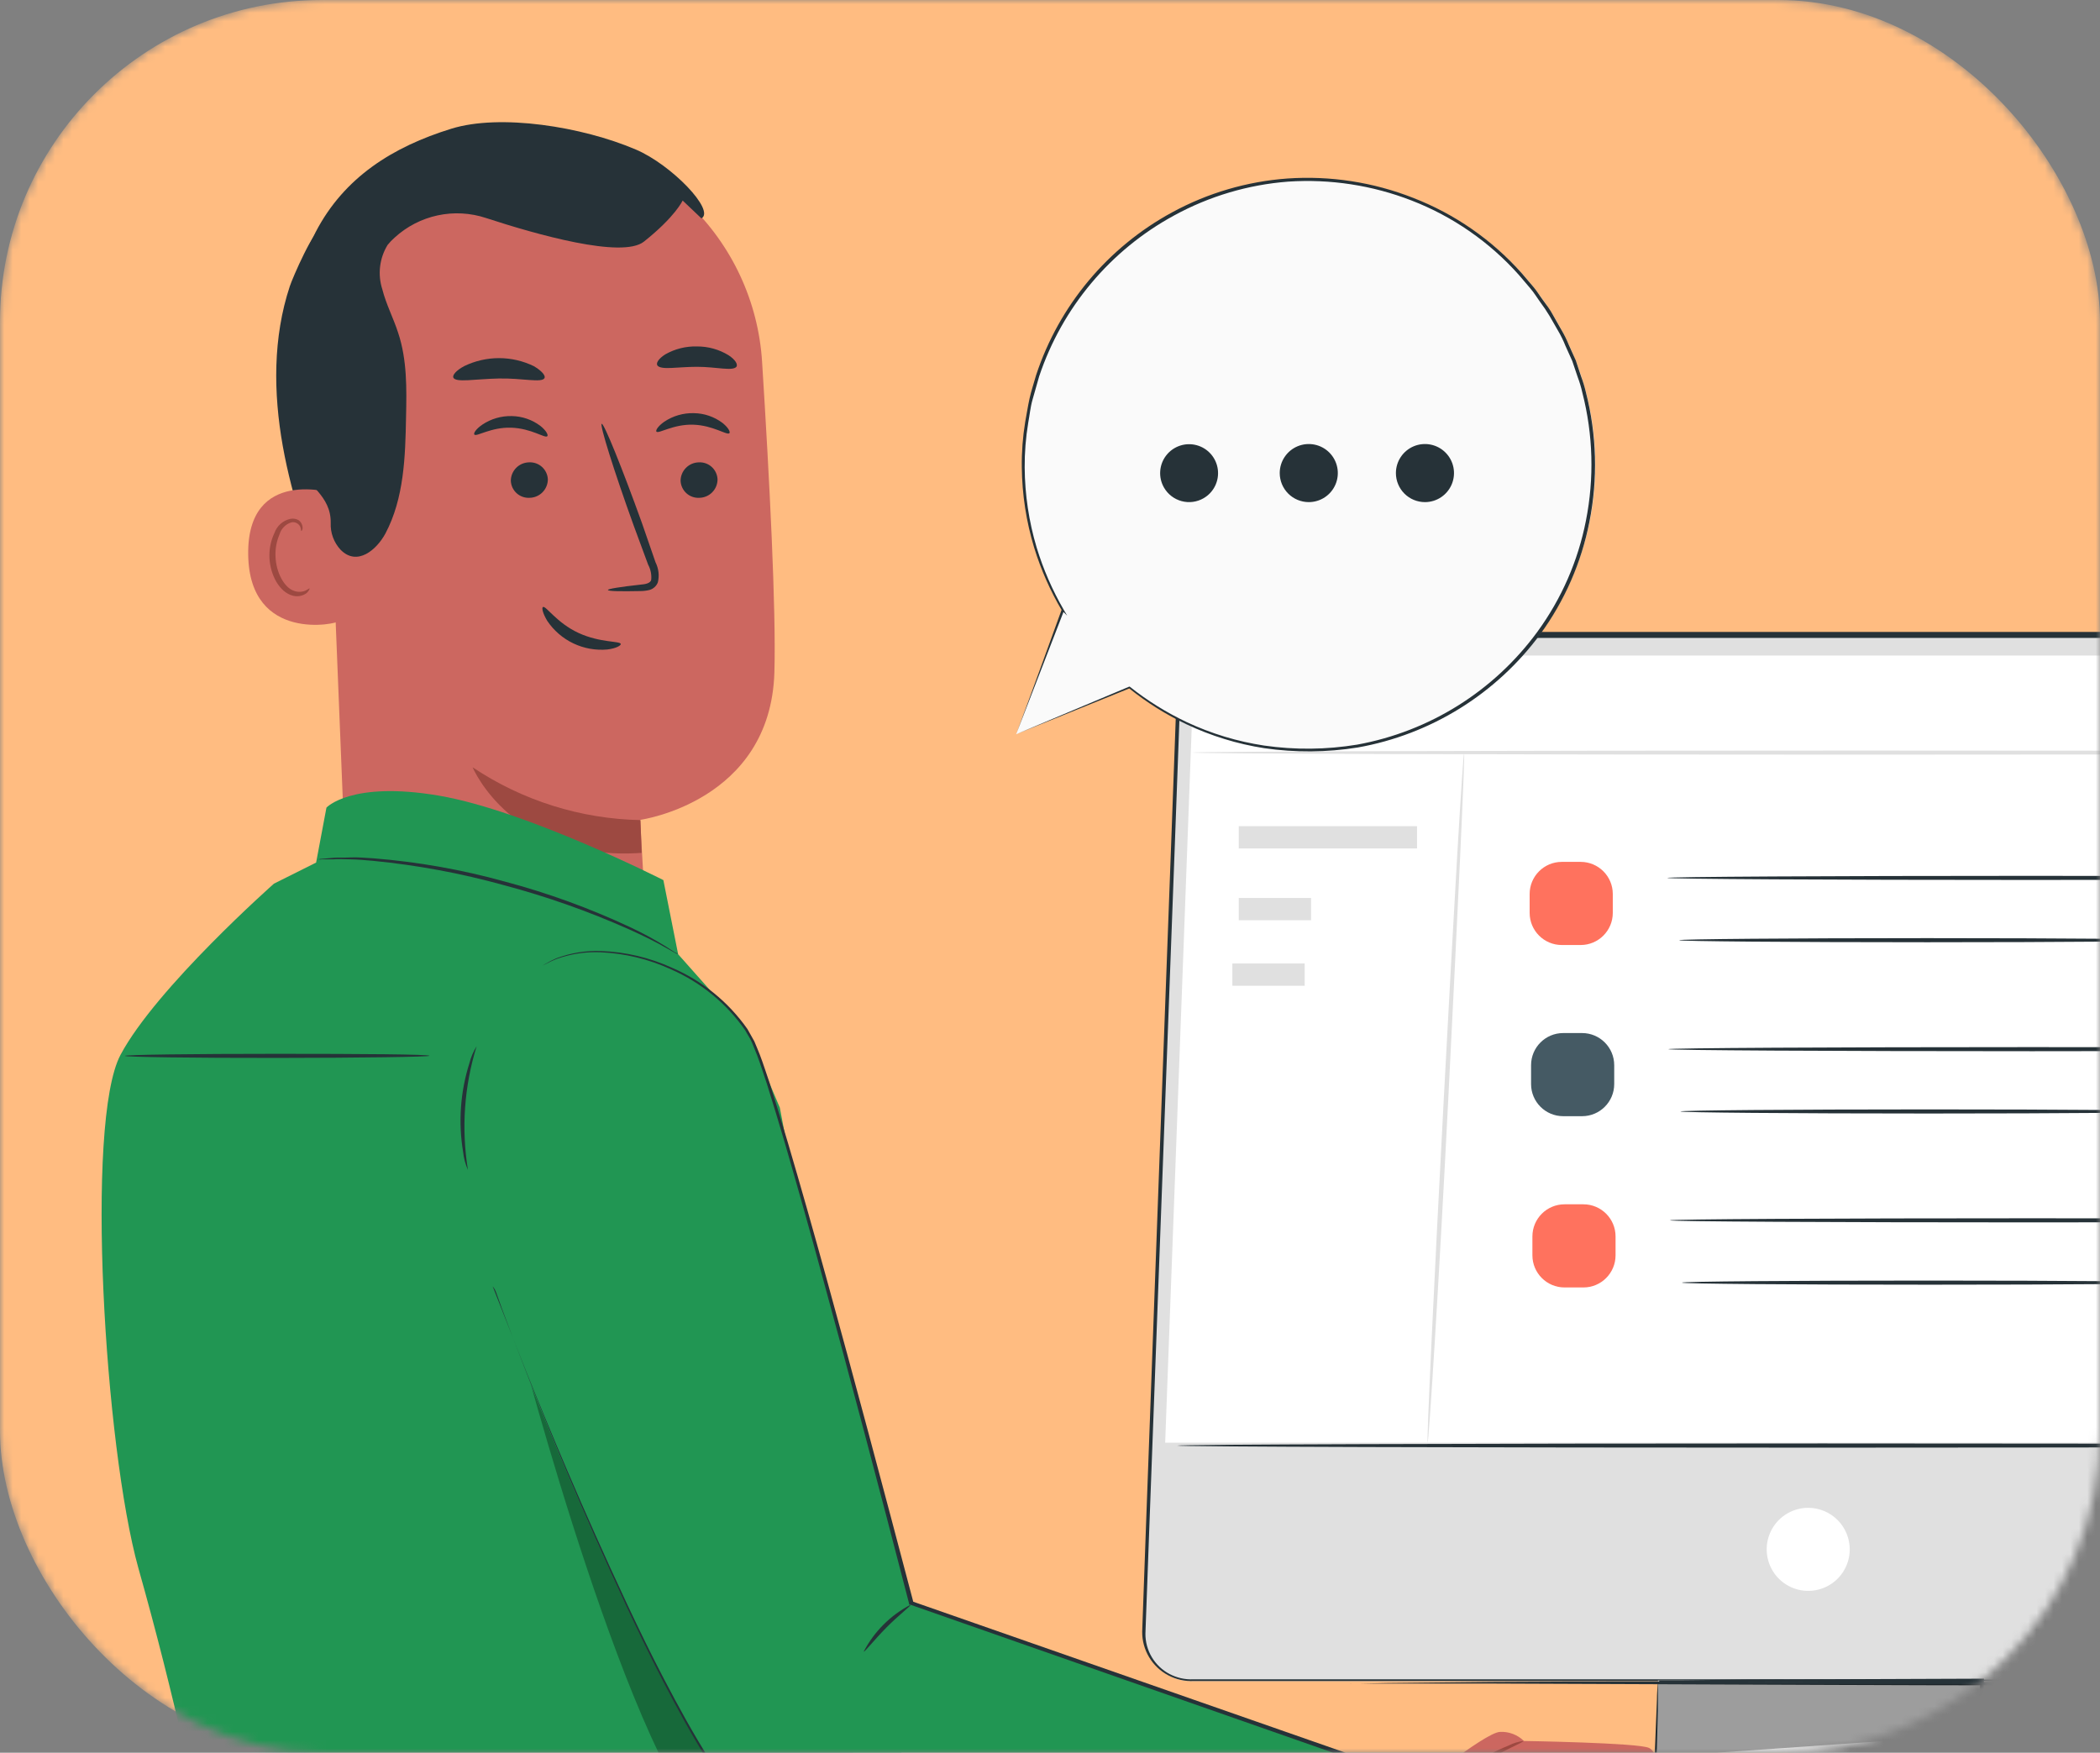 <svg width="248" height="207" viewBox="0 0 248 207" fill="none" xmlns="http://www.w3.org/2000/svg">
<rect x="0" y="0" width="248" height="207" fill="#808080" stroke="none"/>
<mask id="mask0" mask-type="alpha" maskUnits="userSpaceOnUse" x="0" y="0" width="248" height="207">
<rect width="248" height="207" rx="38" fill="#C4C4C4"/>
</mask>
<g mask="url(#mask0)">
<rect width="248" height="207" rx="38" fill="#FFBC81"/>
<path d="M291.032 198.542H140.659C139.908 198.542 139.165 198.392 138.474 198.099C137.783 197.806 137.157 197.377 136.635 196.838C136.113 196.298 135.705 195.66 135.435 194.959C135.165 194.259 135.039 193.511 135.064 192.761L139.298 78.792C139.324 77.794 139.74 76.845 140.456 76.148C141.172 75.452 142.131 75.062 143.13 75.062H295.843C296.65 75.061 297.448 75.224 298.189 75.541C298.93 75.858 299.599 76.322 300.156 76.906C300.712 77.489 301.144 78.18 301.425 78.935C301.707 79.691 301.832 80.495 301.793 81.301L296.431 193.357C296.375 194.752 295.782 196.071 294.776 197.037C293.769 198.004 292.427 198.543 291.032 198.542V198.542Z" fill="#E0E0E0"/>
<path d="M291.032 198.542H291.395C292.281 198.468 293.135 198.18 293.884 197.703C294.632 197.225 295.254 196.572 295.694 195.801C295.934 195.37 296.116 194.909 296.235 194.43C296.346 193.893 296.402 193.346 296.403 192.798C296.459 191.651 296.515 190.383 296.571 189.022C296.701 186.28 296.844 183.131 297 179.575C297.662 165.364 298.622 144.812 299.797 119.421C300.096 113.074 300.406 106.431 300.73 99.494C300.885 96.025 301.05 92.487 301.224 88.882C301.317 87.079 301.404 85.264 301.485 83.436C301.485 82.504 301.615 81.571 301.578 80.695C301.508 79.793 301.234 78.919 300.776 78.14C300.309 77.353 299.661 76.689 298.886 76.203C298.11 75.716 297.231 75.421 296.319 75.342C294.454 75.296 292.514 75.342 290.593 75.342H254.227H144.865H143.046C142.477 75.356 141.919 75.499 141.414 75.762C140.915 76.032 140.486 76.416 140.162 76.883C139.838 77.349 139.628 77.885 139.549 78.447C139.428 80.807 139.363 83.24 139.26 85.627C139.086 90.408 138.912 95.161 138.738 99.885C138.384 109.328 138.036 118.625 137.694 127.776C137.013 146.053 136.351 163.686 135.726 180.489C135.565 184.686 135.412 188.829 135.269 192.919C135.259 193.902 135.52 194.868 136.023 195.712C136.527 196.556 137.253 197.245 138.123 197.703C138.983 198.155 139.949 198.371 140.92 198.328H167.16H208.749L268.96 198.412H285.334H289.596H291.041C291.041 198.412 290.556 198.412 289.596 198.412H285.334L268.96 198.458L208.749 198.533H167.16H143.988H140.985C139.94 198.58 138.9 198.348 137.974 197.862C137.034 197.368 136.248 196.624 135.704 195.713C135.159 194.801 134.877 193.757 134.887 192.696C135.03 188.599 135.179 184.449 135.335 180.247C135.95 163.462 136.603 145.81 137.274 127.533C137.61 118.389 137.955 109.092 138.309 99.643C138.483 94.924 138.657 90.172 138.831 85.385C138.934 82.979 138.99 80.611 139.12 78.158C139.252 77.193 139.725 76.307 140.454 75.66C141.182 75.013 142.119 74.649 143.093 74.633H144.958H254.32H290.687C292.626 74.633 294.519 74.633 296.449 74.633C297.911 74.762 299.278 75.408 300.304 76.457C301.33 77.505 301.948 78.886 302.044 80.35C302.044 81.282 301.979 82.215 301.951 83.147C301.867 85.012 301.774 86.793 301.69 88.593C301.51 92.205 301.339 95.739 301.177 99.195C300.842 106.133 300.531 112.778 300.245 119.132C298.995 144.523 297.988 165.066 297.289 179.277C297.112 182.83 296.953 185.982 296.822 188.714C296.748 190.085 296.683 191.343 296.627 192.5C296.619 193.055 296.557 193.608 296.44 194.15C296.317 194.636 296.129 195.104 295.881 195.54C295.526 196.161 295.051 196.706 294.485 197.143C293.918 197.58 293.271 197.9 292.58 198.085C292.229 198.18 291.87 198.236 291.507 198.253L291.032 198.542Z" fill="#263238"/>
<path d="M141.051 77.422L137.601 170.381H294.93L299.378 77.422H141.051Z" fill="white"/>
<path d="M218.447 182.979C218.447 183.949 218.159 184.897 217.62 185.704C217.082 186.51 216.315 187.139 215.419 187.51C214.523 187.882 213.537 187.979 212.585 187.789C211.634 187.6 210.76 187.133 210.074 186.447C209.388 185.761 208.921 184.887 208.732 183.936C208.542 182.984 208.639 181.998 209.011 181.102C209.382 180.206 210.011 179.44 210.817 178.901C211.624 178.362 212.572 178.074 213.542 178.074C214.842 178.076 216.088 178.594 217.008 179.513C217.927 180.433 218.445 181.679 218.447 182.979V182.979Z" fill="white"/>
<path d="M195.806 198.44L194.818 229.725H232.444L234.094 198.44H195.806Z" fill="#E0E0E0"/>
<path d="M195.806 198.44C195.806 198.44 195.853 198.44 195.974 198.44H196.487H198.538L206.325 198.356L234.076 198.253H234.299V198.477C233.814 207.681 233.264 218.237 232.686 229.408V229.762V229.995H232.434H194.818H194.603V229.79C194.948 220.353 195.228 212.52 195.424 207.019C195.536 204.315 195.62 202.188 195.676 200.706C195.676 200.006 195.732 199.456 195.75 199.065C195.769 198.673 195.797 198.515 195.797 198.515C195.797 198.515 195.797 198.72 195.797 199.102C195.797 199.484 195.797 200.034 195.797 200.79C195.797 202.282 195.713 204.426 195.648 207.149C195.499 212.623 195.293 220.419 195.042 229.799L194.837 229.594H232.453L232.211 229.818V229.473C232.807 218.283 233.376 207.737 233.87 198.542L234.085 198.766L206.474 198.664L198.632 198.598H196.534H195.993L195.806 198.44Z" fill="#263238"/>
<path d="M273.976 198.794H273.678H272.811L269.473 198.859L257.192 198.99C246.822 199.064 232.49 199.055 216.666 198.99L176.149 198.831H163.869H160.53H159.663H159.365C159.461 198.82 159.558 198.82 159.654 198.831H160.53L163.869 198.766L176.149 198.636C186.519 198.561 200.842 198.57 216.675 198.636L257.192 198.794H269.473H272.811H273.678C273.777 198.782 273.877 198.782 273.976 198.794V198.794Z" fill="#263238"/>
<path d="M291.367 170.726C291.367 170.857 257.257 170.969 215.193 170.969C173.128 170.969 139.018 170.857 139.018 170.726C139.018 170.596 173.119 170.475 215.193 170.475C257.266 170.475 291.367 170.586 291.367 170.726Z" fill="#263238"/>
<path d="M167.347 97.573H146.291V100.202H167.347V97.573Z" fill="#E0E0E0"/>
<path d="M154.833 106.049H146.291V108.679H154.833V106.049Z" fill="#E0E0E0"/>
<path d="M154.078 113.789H145.536V116.418H154.078V113.789Z" fill="#E0E0E0"/>
<path d="M298.464 88.882C298.464 89.012 263.16 89.124 219.631 89.124C176.103 89.124 140.799 89.012 140.799 88.882C140.799 88.751 176.084 88.639 219.631 88.639C263.178 88.639 298.464 88.742 298.464 88.882Z" fill="#E0E0E0"/>
<path d="M147.298 83.315C147.298 83.584 147.219 83.847 147.069 84.071C146.919 84.295 146.707 84.47 146.458 84.573C146.209 84.676 145.935 84.703 145.671 84.65C145.407 84.598 145.165 84.468 144.974 84.278C144.784 84.087 144.654 83.845 144.602 83.581C144.549 83.317 144.576 83.043 144.679 82.794C144.782 82.545 144.957 82.333 145.181 82.183C145.405 82.033 145.668 81.954 145.937 81.954C146.298 81.954 146.644 82.097 146.9 82.352C147.155 82.608 147.298 82.954 147.298 83.315Z" fill="#E0E0E0"/>
<path d="M151.066 83.315C151.066 83.584 150.986 83.847 150.836 84.071C150.687 84.295 150.474 84.47 150.225 84.573C149.976 84.676 149.703 84.703 149.439 84.65C149.175 84.598 148.932 84.468 148.742 84.278C148.551 84.087 148.421 83.845 148.369 83.581C148.316 83.317 148.343 83.043 148.446 82.794C148.549 82.545 148.724 82.333 148.948 82.183C149.172 82.033 149.435 81.954 149.704 81.954C150.065 81.954 150.412 82.097 150.667 82.352C150.922 82.608 151.066 82.954 151.066 83.315V83.315Z" fill="#E0E0E0"/>
<path d="M153.472 84.639C154.223 84.639 154.833 84.03 154.833 83.278C154.833 82.526 154.223 81.916 153.472 81.916C152.72 81.916 152.11 82.526 152.11 83.278C152.11 84.03 152.72 84.639 153.472 84.639Z" fill="#E0E0E0"/>
<path d="M172.904 88.984C173.035 88.984 172.177 107.224 171.04 129.697C169.902 152.17 168.727 170.381 168.596 170.381C168.466 170.381 169.314 152.151 170.508 129.669C171.702 107.187 172.755 88.984 172.904 88.984Z" fill="#E0E0E0"/>
<path d="M186.668 101.788H184.439C182.343 101.788 180.644 103.487 180.644 105.583V107.811C180.644 109.907 182.343 111.607 184.439 111.607H186.668C188.764 111.607 190.463 109.907 190.463 107.811V105.583C190.463 103.487 188.764 101.788 186.668 101.788Z" fill="#FF725E"/>
<path d="M282.789 103.68C282.789 103.811 263.561 103.923 239.838 103.923C216.116 103.923 196.879 103.811 196.879 103.68C196.879 103.55 216.107 103.438 239.838 103.438C263.57 103.438 282.789 103.55 282.789 103.68Z" fill="#263238"/>
<path d="M256.903 111.038C256.903 111.168 243.783 111.28 227.595 111.28C211.407 111.28 198.287 111.168 198.287 111.038C198.287 110.907 211.407 110.795 227.595 110.795C243.783 110.795 256.903 110.907 256.903 111.038Z" fill="#263238"/>
<path d="M186.836 122.004H184.607C182.511 122.004 180.812 123.703 180.812 125.799V128.028C180.812 130.124 182.511 131.823 184.607 131.823H186.836C188.932 131.823 190.631 130.124 190.631 128.028V125.799C190.631 123.703 188.932 122.004 186.836 122.004Z" fill="#455A64"/>
<path d="M282.938 123.906C282.938 124.037 263.701 124.149 239.987 124.149C216.274 124.149 197 124.037 197 123.906C197 123.776 216.228 123.664 239.96 123.664C263.691 123.664 282.938 123.757 282.938 123.906Z" fill="#263238"/>
<path d="M257.071 131.263C257.071 131.394 243.951 131.506 227.763 131.506C211.575 131.506 198.445 131.394 198.445 131.263C198.445 131.133 211.575 131.021 227.763 131.021C243.951 131.021 257.071 131.124 257.071 131.263Z" fill="#263238"/>
<path d="M186.994 142.229H184.766C182.67 142.229 180.97 143.929 180.97 146.025V148.253C180.97 150.349 182.67 152.049 184.766 152.049H186.994C189.09 152.049 190.79 150.349 190.79 148.253V146.025C190.79 143.929 189.09 142.229 186.994 142.229Z" fill="#FF725E"/>
<path d="M283.106 144.122C283.106 144.262 263.868 144.365 240.146 144.365C216.424 144.365 197.186 144.262 197.186 144.122C197.186 143.982 216.424 143.88 240.146 143.88C263.868 143.88 283.106 143.992 283.106 144.122Z" fill="#263238"/>
<path d="M257.229 151.48C257.229 151.62 244.109 151.722 227.921 151.722C211.733 151.722 198.613 151.62 198.613 151.48C198.613 151.34 211.733 151.237 227.921 151.237C244.109 151.237 257.229 151.349 257.229 151.48Z" fill="#263238"/>
<path opacity="0.3" d="M195.517 207.494L233.758 204.836L234.066 198.887H195.797L195.517 207.494Z" fill="black"/>
<path d="M120 86.72L133.4 81.2C139.968 86.494 148.278 89.14 156.698 88.618C165.117 88.096 173.037 84.443 178.9 78.378C184.763 72.313 188.146 64.274 188.383 55.842C188.619 47.409 185.694 39.193 180.18 32.809C174.667 26.424 166.965 22.332 158.588 21.338C150.211 20.344 141.765 22.52 134.91 27.437C128.056 32.354 123.288 39.657 121.545 47.91C119.802 56.164 121.209 64.771 125.49 72.04V72.04L120 86.72Z" fill="#FAFAFA"/>
<path d="M120 86.72C120.26 86.02 122 81.36 125.38 71.99L125.44 71.84L125.55 71.95L125.39 72.08C124.02 69.748 122.926 67.265 122.13 64.68C121.193 61.596 120.702 58.394 120.67 55.17C120.647 53.385 120.781 51.602 121.07 49.84C121.24 48.93 121.38 48 121.58 47.08C121.78 46.16 122.1 45.24 122.36 44.3C125.073 36.083 130.816 29.21 138.42 25.08C142.626 22.79 147.273 21.426 152.05 21.08C157.098 20.734 162.16 21.513 166.87 23.36C171.802 25.27 176.207 28.328 179.72 32.28L181.05 33.84C181.49 34.35 181.84 34.94 182.25 35.49C182.66 36.04 183.06 36.57 183.38 37.17L184.38 38.93C184.72 39.508 185.018 40.109 185.27 40.73C185.54 41.34 185.81 41.95 186.09 42.56L186.72 44.45C186.949 45.068 187.14 45.699 187.29 46.34C188.571 51.345 188.712 56.574 187.7 61.64C186.758 66.435 184.775 70.965 181.89 74.91C176.684 81.962 168.971 86.748 160.34 88.28C156.682 88.866 152.956 88.892 149.29 88.36C146.107 87.863 143.012 86.91 140.1 85.53C137.684 84.384 135.412 82.957 133.33 81.28H133.43L120 86.71L133.36 81.09H133.41C135.491 82.745 137.756 84.154 140.16 85.29C143.051 86.644 146.123 87.574 149.28 88.05C152.931 88.576 156.641 88.539 160.28 87.94C168.819 86.385 176.435 81.614 181.56 74.61C184.407 70.709 186.363 66.23 187.29 61.49C188.283 56.486 188.14 51.322 186.87 46.38C186.728 45.744 186.54 45.12 186.31 44.51L185.68 42.64L184.87 40.84C184.627 40.225 184.336 39.63 184 39.06L183 37.32C182.657 36.747 182.283 36.193 181.88 35.66C181.49 35.12 181.14 34.53 180.7 34.03L179.39 32.49C175.921 28.586 171.57 25.566 166.7 23.68C162.065 21.88 157.091 21.119 152.13 21.45C147.404 21.811 142.808 23.175 138.65 25.45C131.126 29.538 125.432 36.328 122.72 44.45C122.46 45.37 122.2 46.29 121.94 47.19C121.68 48.09 121.6 49.03 121.43 49.92C121.14 51.668 120.999 53.438 121.01 55.21C121.032 58.408 121.507 61.586 122.42 64.65C123.203 67.225 124.28 69.702 125.63 72.03L126.03 72.71L125.47 72.15H125.64L120 86.72Z" fill="#263238"/>
<path d="M164.85 55.87C164.85 55.192 165.051 54.529 165.428 53.965C165.805 53.401 166.341 52.961 166.967 52.701C167.594 52.442 168.284 52.374 168.949 52.506C169.615 52.638 170.226 52.965 170.705 53.445C171.185 53.925 171.512 54.536 171.644 55.201C171.776 55.866 171.709 56.556 171.449 57.183C171.189 57.809 170.75 58.345 170.186 58.722C169.622 59.099 168.958 59.3 168.28 59.3C167.37 59.3 166.498 58.939 165.855 58.296C165.211 57.652 164.85 56.78 164.85 55.87V55.87Z" fill="#263238"/>
<path d="M151.13 55.87C151.13 55.191 151.331 54.528 151.709 53.964C152.086 53.399 152.622 52.96 153.25 52.7C153.877 52.441 154.567 52.374 155.233 52.507C155.898 52.64 156.51 52.968 156.989 53.448C157.468 53.929 157.794 54.541 157.925 55.207C158.057 55.873 157.987 56.563 157.726 57.19C157.465 57.816 157.024 58.351 156.458 58.727C155.893 59.103 155.229 59.302 154.55 59.3C153.642 59.297 152.772 58.935 152.131 58.292C151.49 57.649 151.13 56.778 151.13 55.87V55.87Z" fill="#263238"/>
<path d="M137.46 57.58C137.124 56.994 136.969 56.321 137.015 55.647C137.061 54.973 137.306 54.327 137.719 53.792C138.131 53.257 138.693 52.856 139.334 52.64C139.974 52.423 140.664 52.402 141.316 52.578C141.969 52.753 142.555 53.118 143 53.627C143.445 54.135 143.73 54.764 143.818 55.434C143.906 56.104 143.794 56.785 143.495 57.392C143.197 57.998 142.725 58.502 142.14 58.84C141.75 59.066 141.32 59.212 140.873 59.271C140.427 59.33 139.973 59.299 139.538 59.182C139.103 59.065 138.696 58.864 138.339 58.589C137.983 58.314 137.684 57.971 137.46 57.58V57.58Z" fill="#263238"/>
<path d="M166.032 212.203C166.032 212.203 175.357 204.538 177.166 204.538C177.681 204.514 178.196 204.596 178.677 204.781C179.159 204.966 179.597 205.248 179.963 205.61C179.963 205.61 193.522 205.825 194.743 206.431C195.965 207.037 195.937 210.105 195.937 210.105C195.937 210.105 199.816 211.718 200.431 214.32C201.047 216.921 200.273 223.178 200.431 223.645C200.59 224.111 197.988 225.631 197.988 225.631L196.916 230.666C196.326 230.585 195.761 230.375 195.261 230.053C194.76 229.731 194.335 229.304 194.016 228.801C192.944 227.123 192.636 223.757 192.636 223.757L183.069 227.263C176.456 229.714 169.239 230.021 162.442 228.139C160.251 227.533 154.535 226.274 154.535 226.274L157.854 208.557L166.032 212.203Z" fill="#CC6760"/>
<path d="M179.917 205.61C179.973 205.75 177.511 206.72 174.723 208.408C171.935 210.096 169.855 211.681 169.762 211.56C170.122 211.1 170.55 210.698 171.03 210.366C172.122 209.492 173.275 208.698 174.481 207.988C175.672 207.267 176.919 206.644 178.211 206.123C178.745 205.854 179.323 205.681 179.917 205.61V205.61Z" fill="#9D4941"/>
<path d="M38.86 70.941C36.678 64.973 34.514 58.949 33.396 52.683C32.277 46.416 32.221 39.852 34.225 33.809C34.524 32.877 37.172 26.732 38.133 26.797C38.823 26.797 37.256 32.55 37.629 33.138C41.145 38.733 42.291 45.503 41.993 52.067C41.655 58.456 40.604 64.786 38.86 70.941" fill="#263238"/>
<path d="M40.902 104.827L38.58 47.088C37.489 31.17 44.613 16.885 60.559 16.232H62.293C69.391 16.358 76.18 19.15 81.314 24.053C86.446 28.957 89.546 35.612 89.997 42.696C90.874 56.571 91.666 71.967 91.452 79.408C90.995 94.71 75.6 96.827 75.6 96.827C75.6 96.827 76.262 107.923 76.374 112.418C76.374 112.418 74.751 113.593 60.521 114.096C46.292 114.6 40.902 104.827 40.902 104.827Z" fill="#CC6760"/>
<path d="M75.637 96.855C68.568 96.715 61.687 94.55 55.812 90.616C55.812 90.616 60.475 101.806 75.777 100.724L75.637 96.855Z" fill="#9D4941"/>
<path d="M84.738 56.618C84.736 57.189 84.51 57.736 84.109 58.142C83.708 58.548 83.164 58.781 82.593 58.791C82.315 58.807 82.036 58.768 81.772 58.675C81.509 58.582 81.267 58.438 81.061 58.25C80.854 58.062 80.687 57.836 80.569 57.583C80.451 57.33 80.385 57.056 80.374 56.777C80.379 56.207 80.605 55.661 81.006 55.255C81.406 54.85 81.949 54.616 82.519 54.604C82.797 54.588 83.076 54.627 83.34 54.72C83.603 54.813 83.845 54.957 84.052 55.145C84.258 55.332 84.425 55.559 84.543 55.812C84.661 56.065 84.727 56.339 84.738 56.618V56.618Z" fill="#263238"/>
<path d="M86.137 51.163C85.857 51.442 84.225 50.23 81.866 50.156C79.507 50.081 77.773 51.265 77.521 50.976C77.4 50.846 77.689 50.333 78.453 49.801C79.484 49.113 80.702 48.761 81.941 48.794C83.163 48.81 84.349 49.215 85.326 49.95C86.034 50.519 86.267 51.023 86.137 51.163Z" fill="#263238"/>
<path d="M64.699 56.618C64.694 57.189 64.466 57.736 64.064 58.142C63.661 58.548 63.117 58.781 62.545 58.79C62.266 58.807 61.987 58.767 61.724 58.674C61.461 58.581 61.219 58.437 61.012 58.249C60.806 58.062 60.638 57.835 60.52 57.582C60.403 57.329 60.336 57.055 60.326 56.776C60.33 56.206 60.557 55.66 60.957 55.255C61.358 54.849 61.901 54.616 62.47 54.603C62.749 54.587 63.029 54.627 63.293 54.719C63.556 54.812 63.799 54.956 64.007 55.144C64.214 55.331 64.382 55.558 64.501 55.811C64.62 56.064 64.687 56.338 64.699 56.618Z" fill="#263238"/>
<path d="M64.634 51.517C64.354 51.797 62.769 50.585 60.363 50.51C57.957 50.436 56.269 51.62 56.018 51.322C55.896 51.191 56.176 50.687 56.95 50.156C57.979 49.464 59.198 49.109 60.438 49.139C61.661 49.158 62.847 49.566 63.823 50.305C64.531 50.874 64.764 51.387 64.634 51.517Z" fill="#263238"/>
<path d="M71.795 69.673C71.795 69.542 73.25 69.309 75.628 69.048C76.225 69.001 76.803 68.889 76.905 68.479C76.965 67.859 76.838 67.236 76.542 66.689C76.001 65.228 75.435 63.696 74.844 62.092C72.485 55.564 70.797 50.147 71.059 50.053C71.32 49.96 73.446 55.201 75.805 61.756L77.418 66.418C77.785 67.148 77.881 67.984 77.689 68.778C77.606 68.992 77.474 69.185 77.304 69.34C77.134 69.495 76.931 69.609 76.71 69.673C76.374 69.756 76.03 69.8 75.684 69.803C73.278 69.85 71.805 69.831 71.795 69.673Z" fill="#263238"/>
<path d="M64.308 44.645C64 45.251 61.706 44.645 58.918 44.701C56.13 44.757 53.836 45.214 53.537 44.598C53.407 44.309 53.864 43.75 54.824 43.237C56.103 42.617 57.506 42.295 58.927 42.295C60.348 42.295 61.751 42.617 63.03 43.237C63.99 43.796 64.438 44.356 64.308 44.645Z" fill="#263238"/>
<path d="M86.967 43.321C86.491 43.861 84.607 43.321 82.304 43.321C80.001 43.321 78.117 43.731 77.642 43.172C77.446 42.901 77.744 42.37 78.574 41.847C79.71 41.203 80.999 40.88 82.304 40.915C83.62 40.907 84.911 41.265 86.034 41.95C86.883 42.509 87.153 43.05 86.967 43.321Z" fill="#263238"/>
<path d="M39.624 58.333C39.373 58.212 29.162 55.042 29.311 65.514C29.46 75.985 39.951 73.673 39.96 73.365C39.969 73.057 39.624 58.333 39.624 58.333Z" fill="#CC6760"/>
<path d="M36.529 69.486C36.529 69.486 36.351 69.617 36.044 69.766C35.606 69.937 35.12 69.937 34.682 69.766C33.572 69.374 32.612 67.63 32.537 65.747C32.493 64.849 32.652 63.953 33.004 63.126C33.098 62.799 33.27 62.499 33.506 62.252C33.741 62.005 34.033 61.819 34.356 61.709C34.566 61.65 34.79 61.665 34.989 61.754C35.188 61.843 35.35 61.998 35.447 62.194C35.587 62.483 35.521 62.697 35.577 62.707C35.633 62.716 35.801 62.53 35.708 62.101C35.647 61.841 35.499 61.611 35.288 61.448C34.986 61.266 34.626 61.206 34.281 61.28C33.856 61.374 33.461 61.575 33.135 61.864C32.809 62.153 32.561 62.52 32.416 62.931C31.983 63.844 31.779 64.849 31.819 65.859C31.922 67.975 33.032 69.934 34.552 70.344C34.833 70.424 35.128 70.438 35.416 70.387C35.704 70.335 35.976 70.218 36.211 70.046C36.519 69.747 36.612 69.505 36.529 69.486Z" fill="#9D4941"/>
<path d="M82.836 25.79C84.505 24.857 79.292 19.449 75.087 17.659C68.727 14.945 59.076 13.416 53.313 15.197C46.366 17.341 40.641 20.95 37.284 27.394C33.927 33.837 32.78 41.269 33.153 48.524C33.111 50.748 33.661 52.942 34.748 54.883C36.267 57.168 39.112 58.557 39.056 61.756C39.031 62.335 39.121 62.914 39.321 63.458C39.521 64.002 39.827 64.501 40.221 64.926C42.179 66.922 44.483 64.926 45.518 63.005C47.718 58.846 47.868 53.951 47.952 49.242C48.026 45.904 48.082 42.491 47.019 39.301C46.46 37.567 45.602 35.945 45.154 34.182C44.872 33.315 44.781 32.396 44.887 31.49C44.993 30.584 45.294 29.711 45.77 28.932C46.023 28.616 46.304 28.323 46.609 28.056C48.038 26.747 49.79 25.843 51.685 25.436C53.579 25.03 55.548 25.136 57.388 25.743C63.338 27.692 73.474 30.564 76.038 28.541C79.768 25.575 80.617 23.682 80.617 23.682L82.836 25.79Z" fill="#263238"/>
<path d="M73.315 76.06C73.315 76.237 72.784 76.573 71.73 76.704C70.351 76.829 68.963 76.582 67.713 75.986C66.463 75.39 65.396 74.469 64.624 73.319C64.065 72.386 63.962 71.761 64.121 71.687C64.466 71.51 65.734 73.552 68.308 74.745C70.882 75.939 73.241 75.678 73.315 76.06Z" fill="#263238"/>
<path d="M37.331 101.871L32.351 104.361C32.351 104.361 18.448 116.661 14.233 124.577C10.018 132.494 12.368 170.941 16.34 185.189C20.477 199.843 23.82 214.71 26.355 229.724H110.745L92.095 130.816L88.365 122.022L80.085 112.697L78.341 103.941C78.341 103.941 62.181 95.726 51.821 93.964C41.461 92.201 38.552 95.381 38.552 95.381L37.331 101.871Z" fill="#219653"/>
<path opacity="0.3" d="M61.379 158.678C61.379 158.678 74.639 209.49 84.738 217.602C89.401 221.332 109.915 225.333 109.915 225.333L108.181 216.138L61.379 158.678Z" fill="black"/>
<path d="M63.99 113.994C71.114 109.462 84.924 114.674 88.888 123.048C92.263 130.181 107.537 189.254 107.537 189.254L162.601 208.51L158.768 228.857C158.768 228.857 97.289 220.782 88.225 213.658C81.54 208.398 67.067 175.808 58.172 151.908" fill="#219653"/>
<path d="M58.172 151.909C58.172 151.909 58.274 152.132 58.442 152.571L59.207 154.52L62.172 162.045C64.802 168.572 68.699 178.018 74.08 189.497C75.432 192.369 76.877 195.362 78.49 198.44C80.104 201.517 81.829 204.697 83.834 207.858C84.835 209.473 85.97 211.002 87.228 212.427C88.599 213.818 90.28 214.866 92.133 215.485C95.996 216.922 99.949 218.105 103.966 219.029C112.218 221.024 121.012 222.684 130.187 224.26C139.363 225.836 148.93 227.291 158.796 228.615L158.526 228.811L161.799 211.373C161.976 210.441 162.162 209.452 162.339 208.501L162.498 208.772L107.481 189.506H107.36V189.385C103.761 175.463 100.357 162.595 97.224 151.153C95.667 145.419 94.156 140.047 92.711 135.077C91.993 132.597 91.256 130.219 90.547 127.944C90.165 126.825 89.82 125.706 89.419 124.652C89.205 124.13 89.009 123.608 88.794 123.104C88.58 122.601 88.263 122.172 88.011 121.687C85.81 118.518 82.772 116.022 79.236 114.479C76.635 113.28 73.826 112.596 70.965 112.464C69.18 112.383 67.397 112.652 65.715 113.257C65.291 113.426 64.877 113.619 64.475 113.835L64.055 114.04L64.457 113.807C64.853 113.574 65.264 113.365 65.687 113.182C67.371 112.545 69.166 112.25 70.965 112.315C73.865 112.417 76.717 113.089 79.358 114.292C82.945 115.832 86.031 118.341 88.272 121.538L89.083 122.983C89.307 123.496 89.512 124.027 89.727 124.549C90.137 125.613 90.482 126.731 90.874 127.86C91.592 130.126 92.329 132.522 93.056 134.984C94.52 139.954 96.049 145.325 97.625 151.051C100.786 162.502 104.218 175.361 107.882 189.283L107.733 189.124L162.806 208.361L163.002 208.436V208.641C162.824 209.574 162.647 210.506 162.461 211.504C161.342 217.481 160.232 223.374 159.188 228.951L159.141 229.174H158.917C149.042 227.841 139.475 226.377 130.29 224.801C121.105 223.225 112.312 221.547 104.05 219.532C100.012 218.598 96.041 217.399 92.161 215.942C90.254 215.299 88.526 214.216 87.116 212.781C85.843 211.328 84.698 209.769 83.694 208.119C81.689 204.939 79.964 201.75 78.36 198.663C76.756 195.577 75.32 192.565 73.968 189.693C68.597 178.177 64.773 168.703 62.191 162.166C60.904 158.884 59.943 156.338 59.3 154.613C58.992 153.755 58.75 153.093 58.591 152.636C58.433 152.179 58.172 151.909 58.172 151.909Z" fill="#263238"/>
<path d="M80.066 112.698C79.923 112.648 79.785 112.582 79.656 112.502L78.528 111.868C77.595 111.327 76.103 110.572 74.276 109.751C69.498 107.625 64.559 105.882 59.505 104.538C54.453 103.137 49.29 102.176 44.072 101.666C43.075 101.582 42.207 101.498 41.368 101.489C40.529 101.48 39.886 101.424 39.326 101.489H38.03C37.882 101.513 37.73 101.513 37.582 101.489C37.729 101.451 37.879 101.429 38.03 101.424L39.326 101.312C39.886 101.247 40.576 101.312 41.377 101.265C42.179 101.219 43.093 101.312 44.1 101.368C49.342 101.784 54.532 102.702 59.598 104.109C64.682 105.458 69.634 107.258 74.397 109.49C75.838 110.163 77.24 110.919 78.593 111.756L79.684 112.464C79.954 112.567 80.076 112.679 80.066 112.698Z" fill="#263238"/>
<path d="M101.998 195.055C103.233 192.69 105.163 190.76 107.528 189.525C107.612 189.646 106.195 190.681 104.684 192.211C103.173 193.74 102.11 195.139 101.998 195.055Z" fill="#263238"/>
<path d="M55.262 138.173C54.965 137.501 54.773 136.787 54.693 136.056C54.108 132.553 54.361 128.962 55.43 125.575C55.609 124.863 55.898 124.183 56.288 123.561C54.819 128.287 54.468 133.289 55.262 138.173Z" fill="#263238"/>
<path d="M50.712 124.689C50.712 124.82 42.655 124.932 32.733 124.941C22.812 124.95 14.746 124.838 14.746 124.699C14.746 124.559 22.802 124.456 32.733 124.456C42.664 124.456 50.712 124.512 50.712 124.689Z" fill="#263238"/>
</g>
</svg>
